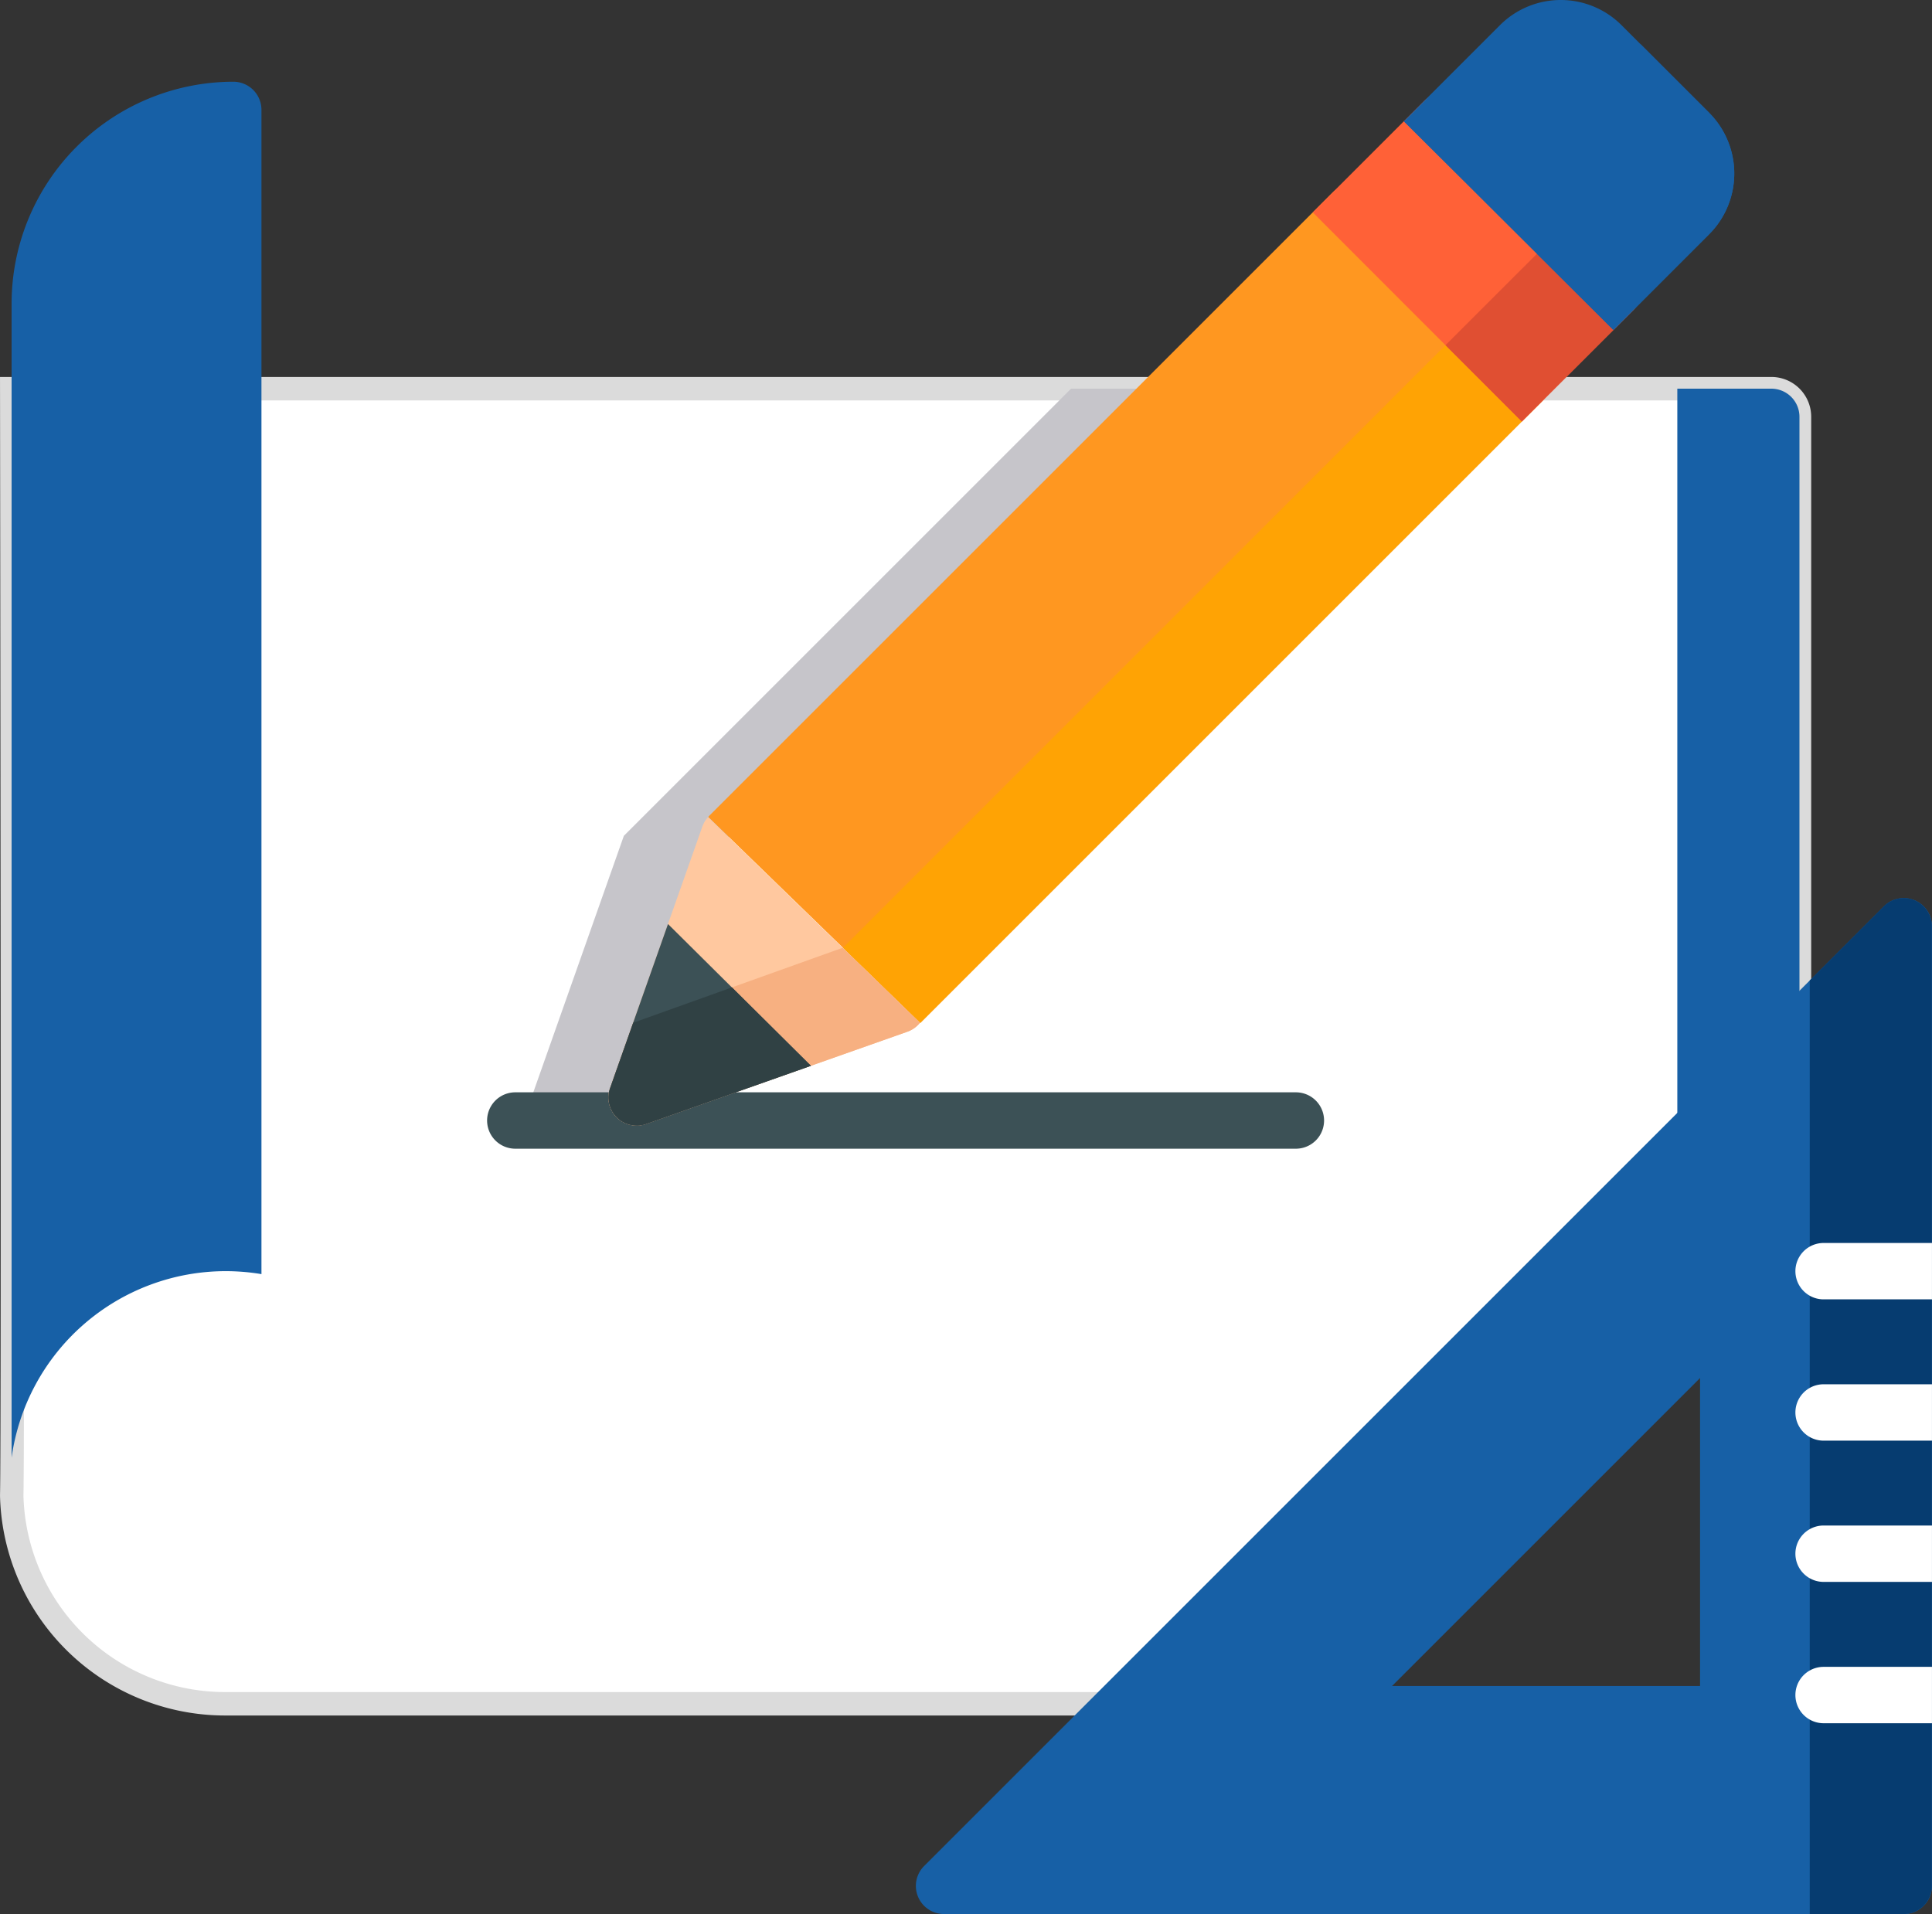 <svg xmlns="http://www.w3.org/2000/svg" width="82.444" height="81.686" viewBox="0 0 82.444 81.686">
  <rect x="0" y="0" width="82.444" height="81.686" fill="#333333" stroke="none"/>
  <g id="sketch_1_" data-name="sketch (1)" transform="translate(0.495 -0.821)">
    <path id="Path_979" data-name="Path 979" d="M75.12,104.457H.035s.064,44.723,0,47.2c0,.021,0,.043,0,.064a9.11,9.11,0,0,0,9.106,8.862H48.8a1.2,1.2,0,0,0,.851-.352l26.32-26.32a1.2,1.2,0,0,0,.352-.851v-27.4A1.2,1.2,0,0,0,75.12,104.457Z" transform="translate(-0.029 -87.048)" fill="#fff" stroke="#dbdbdb" stroke-width="1"/>
    <g id="Group_2096" data-name="Group 2096" transform="translate(21.761 17.409)">
      <path id="Path_980" data-name="Path 980" d="M135.96,135.907h4.915l3.941-12.367L163.9,104.457h-4.49L140.326,123.54Z" transform="translate(-135.96 -104.457)" fill="#c6c5ca"/>
      <path id="Path_981" data-name="Path 981" d="M448.109,104.457H444.1v34.311l4.86-4.86a1.2,1.2,0,0,0,.352-.851v-27.4A1.2,1.2,0,0,0,448.109,104.457Z" transform="translate(-394.78 -104.457)" fill="#1760a6"/>
    </g>
    <path id="Path_982" data-name="Path 982" d="M161.29,294.484H127.98a1.2,1.2,0,0,1,0-2.406h33.31a1.2,1.2,0,1,1,0,2.406Z" transform="translate(-106.486 -244.639)" fill="#3c5156"/>
    <path id="Path_983" data-name="Path 983" d="M9.14,73.362a9.287,9.287,0,0,1,1.522.127V23.8a1.2,1.2,0,0,0-1.2-1.2A9.471,9.471,0,0,0,0,32.057V81.321A9.23,9.23,0,0,1,9.14,73.362Z" transform="translate(0 -18.291)" fill="#1760a6"/>
    <path id="Path_984" data-name="Path 984" d="M221.268,57.53l-7.224-7.224a1.2,1.2,0,0,0-1.7,0l-26.6,26.6c-.016.016-.03.033-.045.05l9.054,8.79,26.519-26.519A1.2,1.2,0,0,0,221.268,57.53Z" transform="translate(-155.973 -41.269)" fill="#ff9720"/>
    <path id="Path_985" data-name="Path 985" d="M221.619,109.667l3.3,3.208,26.519-26.519a1.2,1.2,0,0,0,0-1.7l-2.407-2.407Z" transform="translate(-186.147 -68.394)" fill="#ffa304"/>
    <path id="Path_986" data-name="Path 986" d="M163.4,218.7a1.2,1.2,0,0,0-.246.409l-3.937,11.153a1.2,1.2,0,0,0,1.534,1.534l11.153-3.937a1.2,1.2,0,0,0,.536-.383Z" transform="translate(-133.679 -183.007)" fill="#ffc89f"/>
    <path id="Path_987" data-name="Path 987" d="M160.356,261.123a1.2,1.2,0,0,0,.4-.069l11.153-3.937a1.2,1.2,0,0,0,.536-.383l-3.3-3.2-8.942,3.2-.984,2.786a1.2,1.2,0,0,0,1.134,1.6Z" transform="translate(-133.68 -212.264)" fill="#f7b081"/>
    <path id="Path_988" data-name="Path 988" d="M160.357,255.8a1.2,1.2,0,0,0,.4-.069l7.034-2.483-6.1-6.053-2.471,7a1.2,1.2,0,0,0,1.134,1.6Z" transform="translate(-133.681 -206.939)" fill="#3c5156"/>
    <path id="Path_989" data-name="Path 989" d="M164.42,264.106l-4.214,1.508-.984,2.786a1.2,1.2,0,0,0,1.534,1.534l7.034-2.483Z" transform="translate(-133.68 -221.145)" fill="#304144"/>
    <path id="Path_990" data-name="Path 990" d="M360.579,33.112l-7.224-7.223a1.2,1.2,0,0,0-1.7,0L346.9,30.644l8.921,8.928,4.759-4.759a1.2,1.2,0,0,0,0-1.7Z" transform="translate(-291.376 -20.76)" fill="#ff6137"/>
    <path id="Path_991" data-name="Path 991" d="M382.29,63.437l1.13,1.131,2.127,2.127,4.758-4.758a1.2,1.2,0,0,0,0-1.7L387.9,57.829Z" transform="translate(-321.102 -47.884)" fill="#e04f32"/>
    <path id="Path_992" data-name="Path 992" d="M384.218,5.633,380.48,1.895a3.668,3.668,0,0,0-5.187,0l-2.382,2.382-.852.852L371.192,6l8.941,8.908,1.277-1.277,2.807-2.807a3.668,3.668,0,0,0,0-5.187Z" transform="translate(-311.78)" fill="#1760a6"/>
    <g id="Group_2097" data-name="Group 2097" transform="translate(59.412 2.683)">
      <path id="Path_993" data-name="Path 993" d="M371.208,33.061l-.015.015,2.668,2.658Z" transform="translate(-371.193 -29.763)" fill="#1760a6"/>
      <path id="Path_994" data-name="Path 994" d="M414.032,15.4l-2.95-2.95a3.732,3.732,0,0,1-.327,4.86l-2.807,2.839-1.26,1.275,3.26,3.248,1.277-1.277,2.807-2.807a3.668,3.668,0,0,0,0-5.187Z" transform="translate(-401.007 -12.455)" fill="#1760a6"/>
    </g>
    <path id="Path_995" data-name="Path 995" d="M283.73,240.387a1.2,1.2,0,0,0-1.311.261L241.468,281.6a1.2,1.2,0,0,0,.851,2.053H283.27a1.2,1.2,0,0,0,1.2-1.2V241.5A1.2,1.2,0,0,0,283.73,240.387Zm-22.3,33.535,13.145-13.145v13.145Z" transform="translate(-202.524 -201.145)" fill="#1760a6"/>
    <path id="Path_996" data-name="Path 996" d="M483.9,240.387a1.2,1.2,0,0,0-1.311.261l-3.159,3.159v39.846h4.009a1.2,1.2,0,0,0,1.2-1.2V241.5A1.2,1.2,0,0,0,483.9,240.387Z" transform="translate(-402.698 -201.145)" fill="#063c70"/>
    <g id="Group_2098" data-name="Group 2098" transform="translate(76.121 53.869)">
      <path id="Path_997" data-name="Path 997" d="M481.418,332.253h-4.625a1.2,1.2,0,0,0,0,2.406h4.625Z" transform="translate(-475.591 -332.253)" fill="#fff"/>
      <path id="Path_998" data-name="Path 998" d="M481.418,369.929h-4.625a1.2,1.2,0,1,0,0,2.406h4.625Z" transform="translate(-475.591 -363.899)" fill="#fff"/>
      <path id="Path_999" data-name="Path 999" d="M481.418,407.6h-4.625a1.2,1.2,0,0,0,0,2.406h4.625Z" transform="translate(-475.591 -395.542)" fill="#fff"/>
      <path id="Path_1000" data-name="Path 1000" d="M481.418,445.278h-4.625a1.2,1.2,0,0,0,0,2.406h4.625Z" transform="translate(-475.591 -427.188)" fill="#fff"/>
    </g>
  </g>
</svg>
